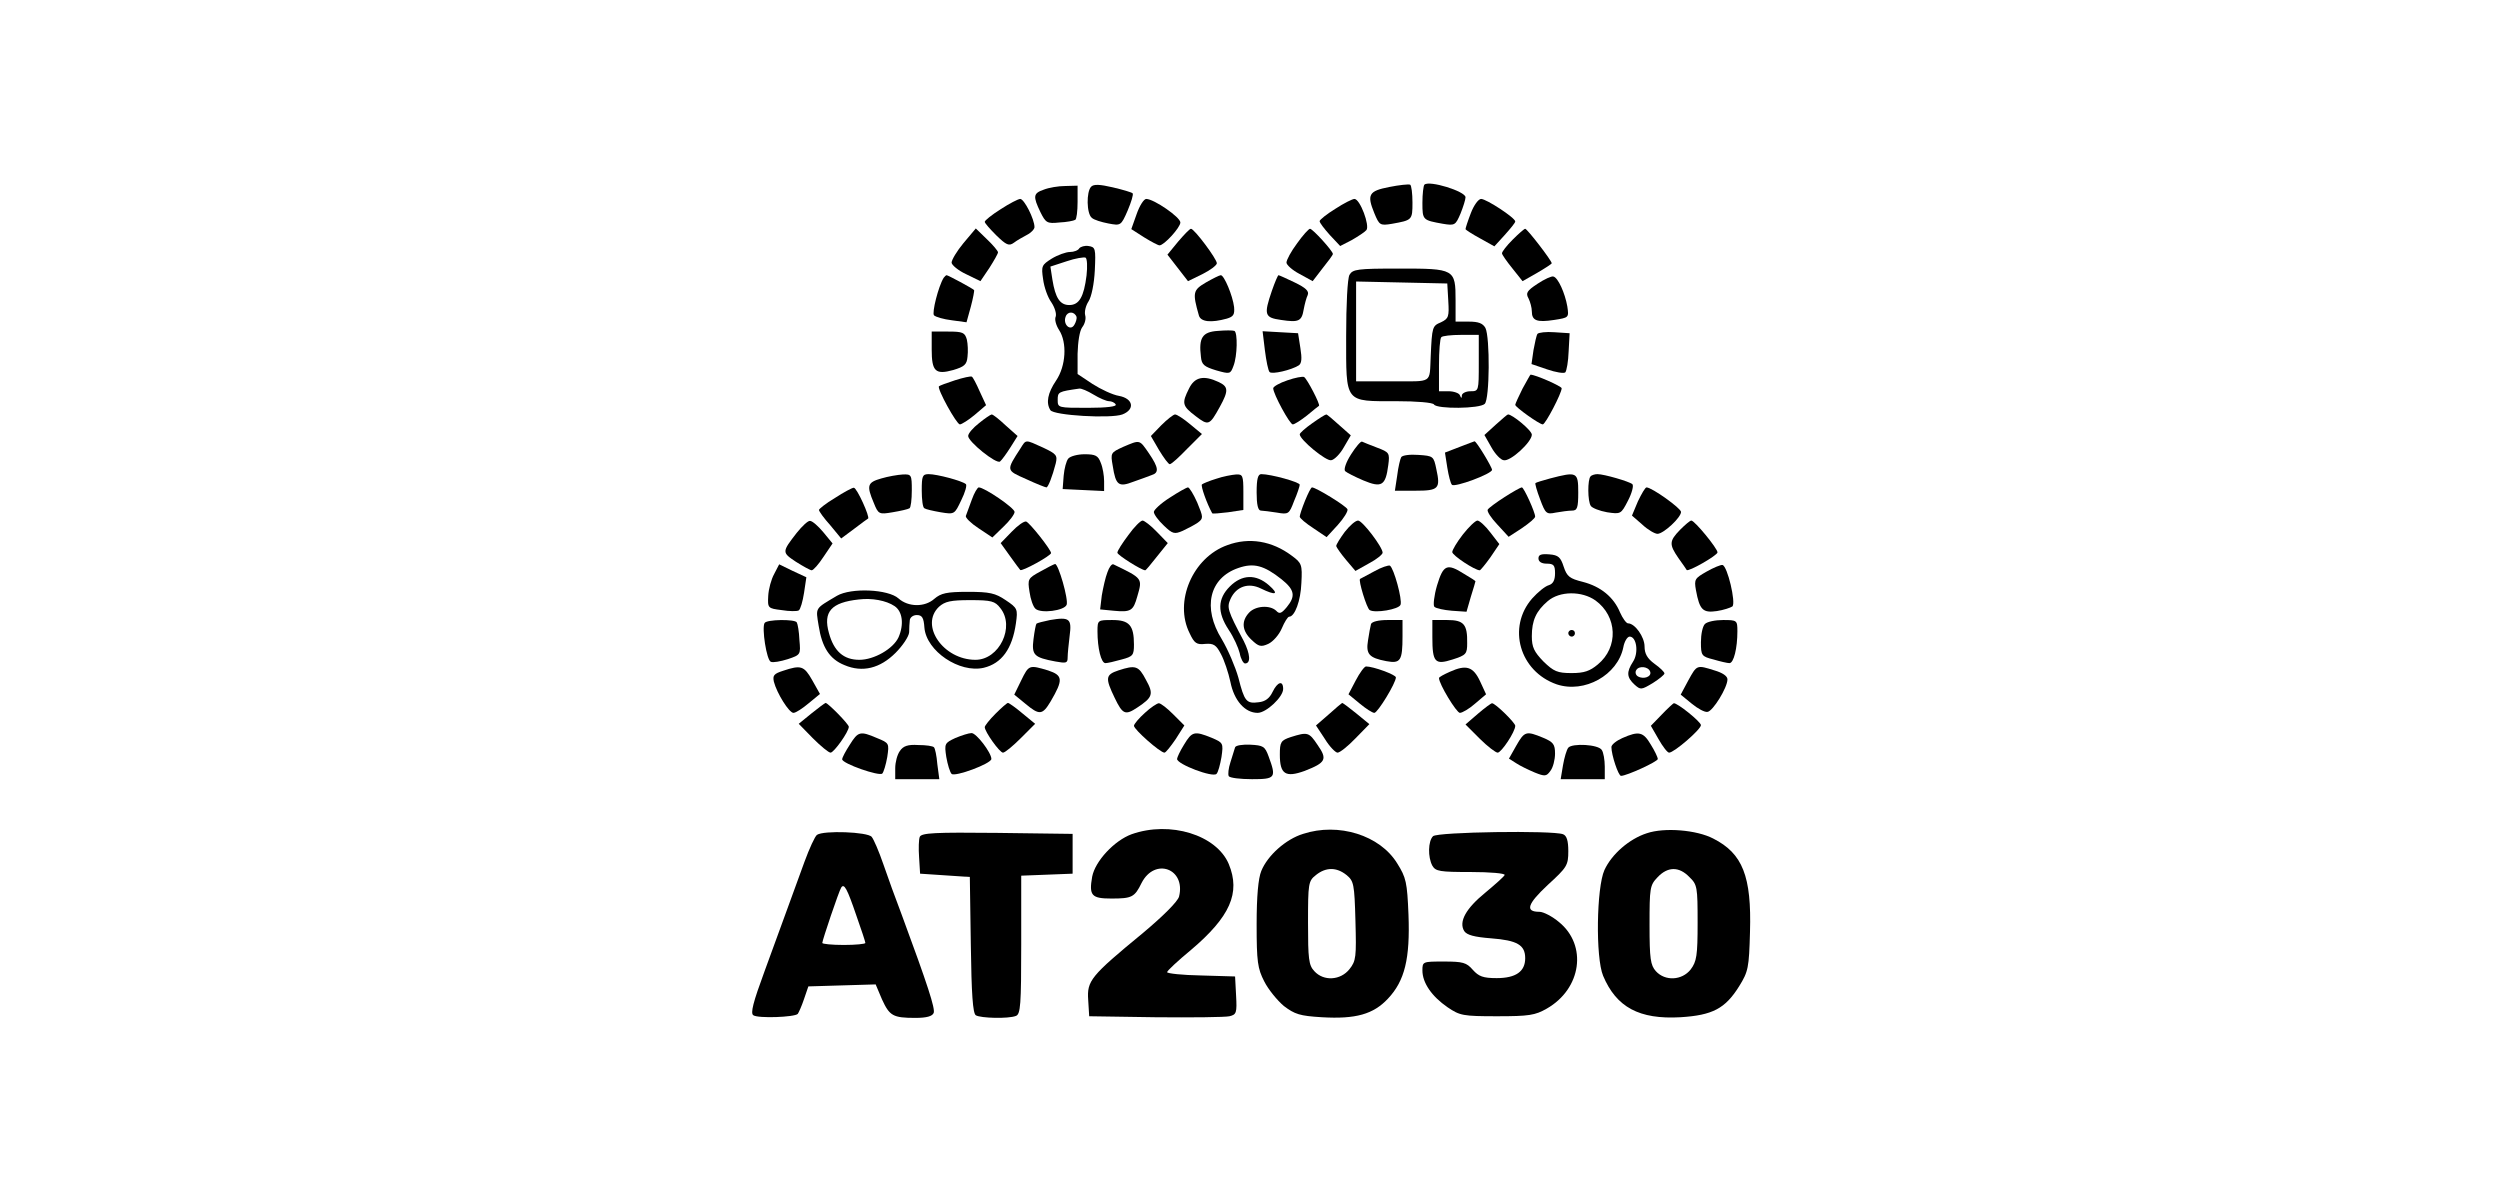 <?xml version="1.0" standalone="no"?>
<!DOCTYPE svg PUBLIC "-//W3C//DTD SVG 20010904//EN"
 "http://www.w3.org/TR/2001/REC-SVG-20010904/DTD/svg10.dtd">
<svg version="1.0" xmlns="http://www.w3.org/2000/svg"
 width="754pt" height="362pt" viewBox="0 0 754 362"
 preserveAspectRatio="xMidYMid meet">

<g transform="translate(0,362) scale(0.1,-0.1)"
fill="#000000" stroke="none">
<path d="M3291 3057 c-15 -15 -14 -82 2 -94 6 -6 29 -13 50 -17 37 -7 38 -7
58 39 11 26 18 49 15 52 -3 3 -30 11 -60 18 -39 9 -57 10 -65 2z"/>
<path d="M4190 3056 c-62 -12 -68 -23 -45 -79 15 -36 17 -38 53 -32 61 11 62
11 62 64 0 27 -3 52 -7 54 -5 2 -33 -1 -63 -7z"/>
<path d="M4296 3063 c-3 -3 -6 -28 -6 -55 0 -52 1 -52 62 -63 36 -6 38 -4 53
31 8 20 15 42 15 49 0 18 -110 52 -124 38z"/>
<path d="M3148 3048 c-32 -11 -33 -20 -10 -68 16 -32 20 -35 57 -31 22 1 43 5
48 8 4 2 7 26 7 54 l0 49 -37 -1 c-21 0 -50 -5 -65 -11z"/>
<path d="M3018 2989 c-27 -17 -48 -34 -48 -38 0 -4 16 -22 35 -41 30 -29 38
-33 53 -22 9 7 27 17 40 24 12 6 22 17 22 23 0 24 -31 85 -43 85 -6 0 -33 -14
-59 -31z"/>
<path d="M3428 2974 l-16 -45 39 -25 c21 -13 42 -24 46 -24 14 0 63 54 63 69
0 16 -80 71 -103 71 -7 0 -20 -20 -29 -46z"/>
<path d="M4027 2990 c-26 -16 -47 -33 -47 -37 0 -5 14 -23 31 -42 l31 -33 35
18 c19 11 39 24 44 30 11 13 -19 94 -36 94 -6 0 -32 -13 -58 -30z"/>
<path d="M4436 2977 c-9 -23 -16 -45 -16 -48 0 -2 20 -15 44 -28 l43 -24 31
34 c17 19 32 37 32 41 0 11 -87 68 -103 68 -8 0 -22 -19 -31 -43z"/>
<path d="M2906 2887 c-20 -24 -36 -51 -36 -59 0 -7 20 -24 44 -35 l43 -21 27
40 c14 22 26 43 26 47 0 4 -15 22 -34 40 l-33 32 -37 -44z"/>
<path d="M3553 2891 l-32 -39 31 -40 31 -40 43 21 c24 12 44 27 44 33 0 13
-68 104 -78 104 -4 0 -21 -18 -39 -39z"/>
<path d="M3912 2886 c-18 -24 -32 -50 -32 -58 0 -7 18 -23 39 -34 l40 -22 30
39 c17 21 31 40 31 43 0 9 -61 76 -69 76 -4 0 -22 -20 -39 -44z"/>
<path d="M4562 2897 c-18 -18 -32 -36 -32 -41 0 -4 14 -24 31 -45 l31 -39 44
25 c24 14 44 27 44 29 0 8 -74 104 -80 104 -3 0 -20 -15 -38 -33z"/>
<path d="M3255 2871 c-3 -6 -16 -11 -28 -11 -12 0 -37 -9 -55 -20 -30 -19 -32
-22 -26 -62 3 -24 14 -55 25 -70 10 -15 16 -34 13 -43 -4 -8 1 -26 10 -40 25
-38 21 -109 -9 -153 -25 -37 -31 -67 -17 -89 10 -16 182 -26 217 -13 39 15 33
48 -10 56 -19 3 -55 20 -80 36 l-45 30 0 61 c1 36 6 69 14 80 8 10 12 26 9 36
-3 11 2 30 10 42 9 14 17 53 19 94 3 65 2 70 -19 73 -11 2 -24 -2 -28 -7z m22
-82 c-8 -64 -22 -89 -52 -89 -28 0 -42 21 -51 77 l-6 39 49 16 c26 9 52 13 57
11 5 -3 6 -27 3 -54z m-30 -125 c1 -5 -2 -16 -7 -24 -12 -20 -35 2 -26 25 6
17 27 16 33 -1z m51 -234 c18 -11 39 -20 47 -20 7 0 17 -4 20 -10 4 -6 -27
-10 -84 -10 -90 0 -91 0 -91 24 0 24 2 25 65 34 6 1 25 -7 43 -18z"/>
<path d="M4070 2791 c-6 -11 -10 -90 -10 -185 0 -204 -6 -196 152 -196 60 0
110 -4 113 -10 9 -14 138 -13 153 2 15 15 16 201 2 229 -8 14 -21 19 -50 19
l-40 0 0 64 c0 95 -3 96 -170 96 -127 0 -140 -2 -150 -19z m298 -78 c3 -48 1
-54 -22 -65 -26 -11 -27 -13 -31 -103 -4 -83 8 -75 -115 -75 l-110 0 0 150 0
151 138 -3 137 -3 3 -52z m92 -188 c0 -84 0 -85 -25 -85 -14 0 -25 -6 -26 -12
0 -10 -2 -10 -6 0 -2 6 -18 12 -34 12 l-29 0 0 78 c0 43 3 82 7 85 3 4 30 7
60 7 l53 0 0 -85z"/>
<path d="M2846 2782 c-16 -26 -36 -106 -29 -113 5 -5 29 -12 54 -15 l44 -6 13
47 c7 26 11 49 10 50 -6 6 -79 45 -83 45 -2 0 -6 -4 -9 -8z"/>
<path d="M3637 2768 c-39 -23 -41 -30 -21 -100 6 -19 37 -22 84 -9 20 6 24 12
22 35 -4 34 -30 96 -40 96 -4 0 -24 -10 -45 -22z"/>
<path d="M3836 2743 c-25 -73 -22 -81 28 -88 53 -8 62 -4 68 32 3 16 8 35 12
43 5 12 -6 22 -39 38 -25 12 -47 22 -49 22 -2 0 -11 -21 -20 -47z"/>
<path d="M4637 2764 c-32 -21 -36 -28 -27 -44 5 -10 10 -28 10 -39 0 -28 15
-34 67 -26 45 7 45 7 40 41 -7 40 -28 87 -42 90 -5 2 -27 -8 -48 -22z"/>
<path d="M3673 2622 c-47 -3 -58 -21 -51 -78 2 -24 10 -30 46 -41 42 -12 43
-11 52 13 12 30 13 101 3 106 -5 2 -27 2 -50 0z"/>
<path d="M2810 2566 c0 -66 11 -77 65 -62 33 10 41 16 43 40 2 16 1 39 -2 52
-6 21 -12 24 -56 24 l-50 0 0 -54z"/>
<path d="M3815 2563 c4 -32 10 -61 14 -65 7 -8 66 6 88 20 9 6 10 21 5 52 l-7
45 -54 3 -53 3 7 -58z"/>
<path d="M4637 2613 c-3 -4 -8 -27 -12 -49 l-6 -42 47 -16 c26 -9 51 -13 55
-9 4 5 9 33 10 63 l3 55 -46 3 c-25 2 -48 -1 -51 -5z"/>
<path d="M2880 2473 c-25 -8 -46 -16 -48 -18 -7 -6 53 -115 63 -115 5 0 26 13
45 29 l34 29 -19 41 c-10 23 -21 44 -24 45 -3 2 -26 -3 -51 -11z"/>
<path d="M3883 2473 c-24 -8 -43 -19 -43 -24 0 -17 50 -109 59 -109 5 0 24 12
43 27 18 15 34 28 36 29 5 3 -36 82 -45 87 -5 2 -27 -2 -50 -10z"/>
<path d="M4592 2448 c-12 -24 -22 -46 -22 -49 0 -7 73 -59 83 -59 8 0 57 94
57 109 0 6 -79 41 -94 41 -1 0 -11 -19 -24 -42z"/>
<path d="M3586 2448 c-22 -44 -21 -52 20 -83 39 -30 42 -28 73 28 27 49 26 61
-4 75 -45 21 -72 15 -89 -20z"/>
<path d="M2953 2344 c-18 -14 -33 -31 -33 -39 0 -17 84 -85 96 -77 5 4 19 23
31 42 l22 35 -36 32 c-19 18 -38 33 -42 33 -3 0 -21 -12 -38 -26z"/>
<path d="M3502 2337 l-31 -32 25 -43 c14 -23 28 -42 32 -42 5 0 28 21 52 46
l45 45 -35 29 c-19 16 -40 30 -46 30 -5 0 -24 -15 -42 -33z"/>
<path d="M3957 2343 c-20 -14 -37 -29 -37 -33 0 -16 80 -82 95 -78 9 1 27 19
38 39 l21 36 -35 31 c-19 17 -36 32 -39 32 -3 0 -22 -12 -43 -27z"/>
<path d="M4511 2339 l-34 -31 21 -37 c11 -20 28 -38 37 -39 20 -5 85 55 85 77
0 13 -60 62 -72 61 -2 0 -18 -14 -37 -31z"/>
<path d="M3078 2268 c-44 -68 -44 -66 17 -93 30 -14 58 -25 61 -25 5 0 18 33
28 72 6 25 2 29 -38 48 -55 25 -51 25 -68 -2z"/>
<path d="M3387 2272 c-37 -17 -38 -18 -31 -57 9 -59 18 -65 62 -48 20 7 45 16
55 20 23 7 22 22 -8 66 -29 42 -26 41 -78 19z"/>
<path d="M4075 2250 c-15 -23 -23 -46 -18 -51 4 -4 29 -17 55 -28 55 -23 67
-16 75 46 5 37 3 39 -34 53 -21 8 -41 16 -45 18 -4 2 -19 -16 -33 -38z"/>
<path d="M4402 2272 l-44 -17 7 -45 c4 -25 10 -48 14 -52 8 -9 121 33 121 45
0 8 -48 88 -53 86 -1 0 -21 -8 -45 -17z"/>
<path d="M3222 2237 c-6 -7 -12 -30 -14 -52 l-3 -40 63 -3 62 -3 0 30 c0 16
-4 41 -10 55 -8 22 -16 26 -49 26 -21 0 -43 -6 -49 -13z"/>
<path d="M4226 2241 c-3 -5 -9 -30 -12 -55 l-7 -46 62 0 c70 0 76 6 63 65 -8
39 -9 40 -54 43 -25 2 -49 -1 -52 -7z"/>
<path d="M2658 2177 c-42 -12 -45 -21 -23 -73 14 -35 16 -36 57 -29 24 4 46 9
51 12 4 2 7 26 7 54 0 47 -1 49 -27 48 -16 -1 -45 -6 -65 -12z"/>
<path d="M2780 2141 c0 -28 3 -52 8 -54 4 -3 26 -8 49 -12 42 -7 42 -6 62 36
12 24 18 46 14 49 -12 10 -87 30 -112 30 -19 0 -21 -6 -21 -49z"/>
<path d="M3668 2176 c-20 -6 -39 -14 -43 -17 -4 -5 15 -58 31 -87 1 -2 23 0
48 3 l46 7 0 54 c0 50 -2 54 -22 53 -13 -1 -40 -6 -60 -13z"/>
<path d="M3790 2135 c0 -37 4 -55 13 -55 6 0 28 -3 48 -6 35 -6 37 -5 52 35
10 23 17 45 17 49 0 8 -87 32 -116 32 -10 0 -14 -14 -14 -55z"/>
<path d="M4675 2177 c-22 -6 -42 -12 -44 -14 -2 -1 4 -23 14 -49 16 -43 19
-46 47 -40 17 3 39 6 49 6 16 0 19 8 19 55 0 62 -4 63 -85 42z"/>
<path d="M4797 2183 c-9 -9 -9 -75 1 -89 4 -6 26 -15 49 -19 41 -6 42 -6 63
35 12 23 18 46 13 50 -10 8 -85 30 -105 30 -8 0 -18 -3 -21 -7z"/>
<path d="M2518 2118 c-27 -16 -48 -33 -48 -36 0 -4 15 -25 34 -46 l33 -40 39
29 c21 16 40 30 42 31 7 3 -34 94 -43 93 -5 0 -31 -14 -57 -31z"/>
<path d="M2931 2113 c-8 -21 -16 -43 -18 -49 -2 -5 15 -22 38 -37 l42 -28 34
33 c18 17 33 37 33 44 0 12 -91 74 -108 74 -4 0 -14 -17 -21 -37z"/>
<path d="M3528 2119 c-27 -17 -48 -37 -48 -43 0 -7 13 -25 30 -41 26 -25 32
-27 57 -16 15 7 36 18 46 25 17 13 16 16 -2 60 -11 25 -24 46 -28 46 -4 0 -29
-14 -55 -31z"/>
<path d="M3936 2110 c-9 -22 -16 -44 -16 -48 0 -5 18 -20 41 -35 l40 -27 34
37 c18 20 31 41 29 47 -4 10 -95 66 -107 66 -3 0 -12 -18 -21 -40z"/>
<path d="M4538 2121 c-25 -16 -48 -33 -51 -38 -3 -5 10 -25 29 -45 l34 -37 40
26 c22 15 40 30 40 35 0 13 -34 88 -40 88 -4 0 -27 -13 -52 -29z"/>
<path d="M4940 2108 l-18 -43 31 -27 c17 -16 38 -28 46 -28 18 0 71 49 71 66
0 11 -88 74 -104 74 -4 0 -15 -19 -26 -42z"/>
<path d="M2403 2013 c-45 -58 -45 -59 -3 -87 22 -14 44 -26 48 -26 5 0 21 18
36 41 l27 40 -28 34 c-15 18 -33 34 -40 34 -6 1 -24 -16 -40 -36z"/>
<path d="M3051 2016 l-33 -34 28 -39 c15 -21 29 -40 31 -42 4 -6 93 43 93 51
0 10 -64 91 -75 95 -6 2 -26 -12 -44 -31z"/>
<path d="M3403 2006 c-18 -24 -33 -47 -33 -53 0 -7 73 -53 84 -53 2 0 17 18
35 41 l33 41 -33 34 c-18 19 -38 34 -43 34 -6 0 -26 -20 -43 -44z"/>
<path d="M4056 2016 c-14 -19 -26 -38 -26 -43 1 -4 14 -23 30 -42 l28 -33 41
23 c23 12 41 27 41 32 0 17 -61 97 -74 97 -8 0 -25 -15 -40 -34z"/>
<path d="M4412 2008 c-18 -23 -32 -47 -32 -53 0 -10 68 -55 83 -55 2 0 17 18
32 39 l27 40 -27 35 c-15 20 -33 36 -39 36 -6 0 -26 -19 -44 -42z"/>
<path d="M5067 2022 c-33 -34 -33 -44 -5 -85 13 -18 24 -34 25 -36 4 -7 93 44
93 53 0 12 -69 96 -79 96 -4 0 -19 -13 -34 -28z"/>
<path d="M3702 1976 c-105 -37 -162 -171 -114 -266 14 -30 21 -35 47 -32 25 2
33 -3 47 -30 10 -18 23 -57 29 -85 11 -56 44 -93 82 -93 26 0 77 48 77 72 0
27 -17 22 -32 -9 -9 -19 -22 -29 -42 -31 -37 -5 -43 3 -61 74 -9 32 -31 84
-50 116 -59 95 -38 185 50 215 46 16 77 8 130 -34 40 -32 43 -51 16 -84 -16
-19 -22 -22 -32 -11 -19 18 -63 15 -82 -6 -24 -26 -21 -55 8 -82 21 -20 28
-22 50 -12 15 7 33 28 41 47 8 19 18 35 22 35 17 0 35 48 37 102 3 55 1 60
-29 82 -60 45 -129 56 -194 32z"/>
<path d="M4640 1936 c0 -10 9 -16 25 -16 21 0 25 -5 25 -29 0 -21 -6 -32 -19
-36 -11 -3 -33 -21 -50 -40 -76 -87 -38 -220 74 -259 84 -28 184 28 201 112 3
17 12 32 19 32 21 0 28 -49 10 -76 -20 -31 -19 -47 5 -69 18 -16 20 -16 55 5
19 12 35 25 35 29 0 4 -13 17 -30 29 -22 16 -30 31 -30 52 0 29 -29 70 -50 70
-5 0 -16 15 -24 33 -19 46 -58 78 -112 92 -40 10 -48 16 -58 46 -9 28 -16 35
-43 37 -25 2 -33 -1 -33 -12z m172 -127 c66 -48 70 -141 7 -193 -24 -20 -41
-26 -79 -26 -43 0 -54 5 -85 35 -28 29 -35 43 -35 76 0 48 13 76 48 106 36 31
103 31 144 2z m165 -215 c5 -15 -20 -24 -37 -14 -7 4 -9 13 -5 19 8 14 37 11
42 -5z"/>
<path d="M4730 1710 c0 -5 5 -10 10 -10 6 0 10 5 10 10 0 6 -4 10 -10 10 -5 0
-10 -4 -10 -10z"/>
<path d="M2335 1889 c-9 -16 -17 -46 -18 -66 -2 -37 -1 -38 40 -43 24 -4 47
-4 52 -1 5 3 12 27 16 53 l7 47 -41 19 -41 20 -15 -29z"/>
<path d="M3137 1896 c-37 -20 -38 -23 -32 -61 3 -22 11 -45 18 -51 16 -15 87
-6 94 12 6 16 -25 124 -35 123 -4 -1 -24 -11 -45 -23z"/>
<path d="M3340 1894 c-6 -15 -13 -47 -17 -70 l-5 -42 41 -4 c52 -5 59 0 71 43
16 55 17 54 -72 97 -5 2 -13 -9 -18 -24z"/>
<path d="M4145 1897 c-22 -12 -41 -22 -43 -23 -6 -3 20 -89 29 -94 16 -10 88
2 93 16 6 15 -20 110 -32 118 -4 2 -26 -5 -47 -17z"/>
<path d="M5147 1896 c-35 -20 -38 -23 -32 -56 11 -60 21 -69 63 -63 20 3 41
10 47 14 11 11 -15 122 -30 125 -5 1 -27 -8 -48 -20z"/>
<path d="M4334 1854 c-9 -31 -12 -60 -8 -64 5 -5 29 -10 53 -12 l44 -3 13 45
c8 25 14 46 14 47 0 1 -15 11 -34 22 -52 33 -63 28 -82 -35z"/>
<path d="M3709 1851 c-37 -37 -38 -78 -3 -131 15 -22 29 -54 33 -70 3 -17 11
-31 16 -31 18 0 16 28 -4 68 -49 92 -51 101 -40 126 17 38 54 51 92 32 45 -22
56 -18 24 10 -39 34 -81 33 -118 -4z"/>
<path d="M2524 1823 c-67 -40 -64 -34 -55 -90 10 -65 33 -101 78 -119 54 -23
107 -10 154 37 21 21 40 49 41 62 0 12 1 29 2 37 1 8 10 15 21 15 16 0 21 -8
23 -38 6 -71 106 -138 179 -121 54 13 86 57 97 134 6 43 5 46 -31 70 -31 21
-48 25 -114 25 -64 0 -81 -4 -101 -21 -29 -26 -79 -25 -108 1 -31 28 -143 33
-186 8z m174 -31 c24 -16 29 -55 12 -94 -16 -35 -74 -68 -118 -68 -48 0 -77
26 -92 81 -18 64 7 92 90 101 39 5 83 -3 108 -20z m319 -6 c45 -56 -3 -156
-75 -156 -97 0 -169 104 -110 160 18 16 35 20 94 20 64 0 75 -3 91 -24z"/>
<path d="M3167 1750 c-20 -4 -39 -9 -41 -11 -2 -2 -6 -23 -9 -47 -6 -48 2 -55
66 -67 33 -6 37 -5 37 12 0 11 3 40 6 65 7 52 0 58 -59 48z"/>
<path d="M2306 1741 c-9 -14 6 -113 19 -117 6 -3 29 1 51 8 39 13 39 14 35 58
-1 25 -5 48 -8 53 -6 10 -91 9 -97 -2z"/>
<path d="M3310 1716 c0 -51 11 -96 24 -96 6 0 28 5 49 11 34 9 37 13 37 45 0
58 -14 74 -65 74 -44 0 -45 0 -45 -34z"/>
<path d="M4135 1738 c-2 -7 -6 -29 -9 -49 -7 -42 3 -53 55 -63 43 -8 49 1 49
75 l0 49 -45 0 c-28 0 -47 -5 -50 -12z"/>
<path d="M4320 1698 c0 -76 8 -84 61 -67 41 13 44 17 44 49 1 57 -10 70 -60
70 l-45 0 0 -52z"/>
<path d="M5142 1738 c-7 -7 -12 -31 -12 -55 0 -40 2 -43 38 -52 20 -6 42 -11
48 -11 13 0 24 45 24 96 0 33 -1 34 -43 34 -24 0 -48 -5 -55 -12z"/>
<path d="M2362 1597 c-28 -9 -32 -14 -28 -33 9 -35 46 -94 59 -94 7 0 27 13
46 29 l34 28 -23 41 c-25 44 -34 47 -88 29z"/>
<path d="M3080 1568 l-21 -43 33 -27 c43 -36 52 -35 77 7 38 65 37 78 -8 93
-57 17 -58 17 -81 -30z"/>
<path d="M3373 1598 c-39 -13 -40 -23 -11 -83 24 -50 32 -53 68 -29 47 31 50
41 26 84 -22 42 -31 45 -83 28z"/>
<path d="M4089 1568 l-22 -42 34 -28 c18 -15 38 -28 44 -28 10 0 65 90 65 107
0 8 -68 33 -90 33 -5 0 -19 -19 -31 -42z"/>
<path d="M4373 1594 c-18 -8 -33 -16 -33 -19 0 -18 53 -105 63 -105 7 0 28 12
46 28 l33 28 -18 39 c-21 45 -42 51 -91 29z"/>
<path d="M5092 1568 l-23 -43 33 -27 c18 -15 40 -27 48 -25 16 2 60 73 60 98
0 10 -15 20 -39 27 -54 17 -53 17 -79 -30z"/>
<path d="M2447 1468 l-38 -31 42 -43 c24 -24 48 -44 54 -44 10 0 55 63 55 78
0 8 -63 72 -70 72 -3 -1 -22 -15 -43 -32z"/>
<path d="M3002 1467 c-18 -18 -32 -36 -32 -40 0 -14 45 -77 55 -77 6 0 30 20
54 44 l43 43 -39 32 c-20 17 -40 31 -43 31 -3 0 -20 -15 -38 -33z"/>
<path d="M3453 1470 c-18 -16 -33 -34 -33 -39 0 -11 79 -81 92 -81 4 0 19 19
34 41 l26 41 -34 34 c-18 18 -37 33 -43 33 -5 0 -25 -13 -42 -29z"/>
<path d="M4007 1465 l-38 -33 27 -41 c14 -23 32 -41 38 -41 7 0 31 19 54 43
l42 43 -39 32 c-22 18 -41 32 -43 32 -2 -1 -20 -16 -41 -35z"/>
<path d="M4457 1467 l-37 -32 43 -43 c23 -23 48 -42 54 -42 11 0 53 63 53 81
0 9 -60 68 -70 68 -3 0 -22 -14 -43 -32z"/>
<path d="M5012 1465 l-33 -34 23 -40 c13 -23 27 -41 32 -41 15 0 96 70 96 83
0 10 -72 68 -82 66 -1 0 -18 -15 -36 -34z"/>
<path d="M2563 1374 c-13 -20 -23 -39 -23 -44 0 -13 112 -52 121 -43 4 4 11
27 15 50 6 41 6 42 -31 57 -51 22 -57 20 -82 -20z"/>
<path d="M2881 1394 c-32 -15 -33 -17 -27 -57 4 -23 11 -46 16 -51 10 -10 120
31 120 45 0 19 -46 79 -60 78 -8 0 -30 -7 -49 -15z"/>
<path d="M3571 1374 c-12 -19 -21 -39 -21 -43 0 -16 108 -57 119 -45 5 5 11
28 15 51 6 42 5 43 -30 58 -52 21 -59 19 -83 -21z"/>
<path d="M3893 1397 c-30 -10 -33 -15 -33 -53 0 -59 17 -70 75 -49 64 25 69
35 39 78 -26 39 -30 40 -81 24z"/>
<path d="M4573 1371 l-22 -39 22 -14 c12 -8 37 -20 56 -28 30 -12 35 -12 47 5
8 10 14 34 14 52 0 28 -5 35 -36 48 -51 21 -56 20 -81 -24z"/>
<path d="M4893 1394 c-18 -8 -33 -20 -33 -27 0 -24 21 -87 29 -87 17 0 111 43
111 51 0 4 -9 24 -21 43 -23 39 -36 42 -86 20z"/>
<path d="M2714 1355 c-8 -11 -14 -34 -14 -52 l0 -33 66 0 67 0 -6 45 c-2 26
-7 48 -10 51 -3 4 -24 7 -48 7 -31 2 -45 -3 -55 -18z"/>
<path d="M3725 1366 c-2 -6 -8 -26 -14 -45 -6 -18 -8 -37 -5 -42 3 -5 34 -9
70 -9 71 0 74 4 50 69 -11 30 -16 33 -55 35 -24 1 -44 -2 -46 -8z"/>
<path d="M4730 1365 c-5 -6 -12 -30 -16 -53 l-7 -42 67 0 66 0 0 38 c0 20 -4
43 -9 50 -10 17 -89 21 -101 7z"/>
<path d="M3413 1104 c-52 -19 -110 -81 -119 -128 -10 -57 -2 -66 58 -66 62 0
70 4 91 47 40 78 134 43 113 -41 -4 -15 -47 -58 -109 -110 -158 -130 -169
-144 -165 -202 l3 -49 200 -3 c110 -1 210 0 223 3 21 5 23 10 20 63 l-3 57
-102 3 c-57 1 -103 6 -103 10 0 4 32 34 72 67 118 100 150 172 114 259 -37 88
-177 131 -293 90z"/>
<path d="M3930 1105 c-52 -16 -107 -65 -126 -112 -9 -22 -14 -75 -14 -161 0
-113 3 -133 23 -172 12 -24 39 -57 59 -74 33 -25 48 -30 115 -34 102 -6 155 9
199 56 51 54 67 121 62 253 -4 98 -7 112 -34 155 -52 85 -177 124 -284 89z
m131 -124 c22 -18 24 -27 27 -138 3 -109 2 -121 -18 -146 -27 -34 -78 -37
-106 -6 -17 18 -19 37 -19 146 0 119 1 126 24 144 30 24 62 24 92 0z"/>
<path d="M4967 1107 c-53 -17 -106 -63 -128 -111 -24 -53 -27 -264 -4 -319 40
-95 109 -132 233 -125 97 6 135 26 177 93 28 45 30 56 33 164 5 168 -22 237
-111 282 -50 26 -147 34 -200 16z m128 -132 c24 -23 25 -30 25 -138 0 -100 -3
-117 -21 -141 -26 -33 -77 -36 -105 -5 -16 18 -19 37 -19 139 0 112 1 120 24
144 31 33 65 33 96 1z"/>
<path d="M2464 1102 c-6 -4 -23 -41 -38 -82 -15 -41 -38 -104 -51 -140 -13
-36 -44 -121 -69 -189 -35 -95 -43 -127 -34 -133 14 -10 124 -6 134 4 3 4 12
24 19 45 l13 38 101 3 102 3 19 -45 c23 -50 33 -56 101 -56 34 0 51 5 55 15 5
13 -18 84 -96 295 -18 47 -43 116 -56 154 -13 38 -29 75 -35 82 -12 15 -145
20 -165 6z m119 -244 c15 -42 27 -79 27 -82 0 -3 -29 -6 -65 -6 -36 0 -65 3
-65 6 0 8 50 156 57 167 9 14 18 -3 46 -85z"/>
<path d="M2774 1096 c-3 -7 -4 -35 -2 -62 l3 -49 75 -5 75 -5 3 -205 c2 -148
6 -206 15 -212 14 -9 99 -11 121 -2 14 5 16 34 16 215 l0 208 78 3 77 3 0 60
0 60 -228 3 c-187 2 -228 0 -233 -12z"/>
<path d="M4322 1098 c-15 -15 -16 -63 -2 -89 10 -17 22 -19 116 -19 58 0 104
-4 102 -9 -1 -4 -28 -28 -58 -53 -59 -48 -81 -88 -64 -116 8 -12 30 -18 81
-22 79 -6 103 -20 103 -60 0 -40 -28 -60 -86 -60 -41 0 -54 5 -72 25 -19 22
-30 25 -87 25 -64 0 -65 0 -65 -27 0 -37 28 -78 76 -111 37 -25 46 -27 149
-27 97 0 115 3 150 23 105 60 123 191 37 261 -20 17 -47 31 -59 31 -44 0 -37
23 25 81 58 53 62 59 62 102 0 32 -5 47 -16 51 -31 12 -379 7 -392 -6z"/>
</g>
</svg>
